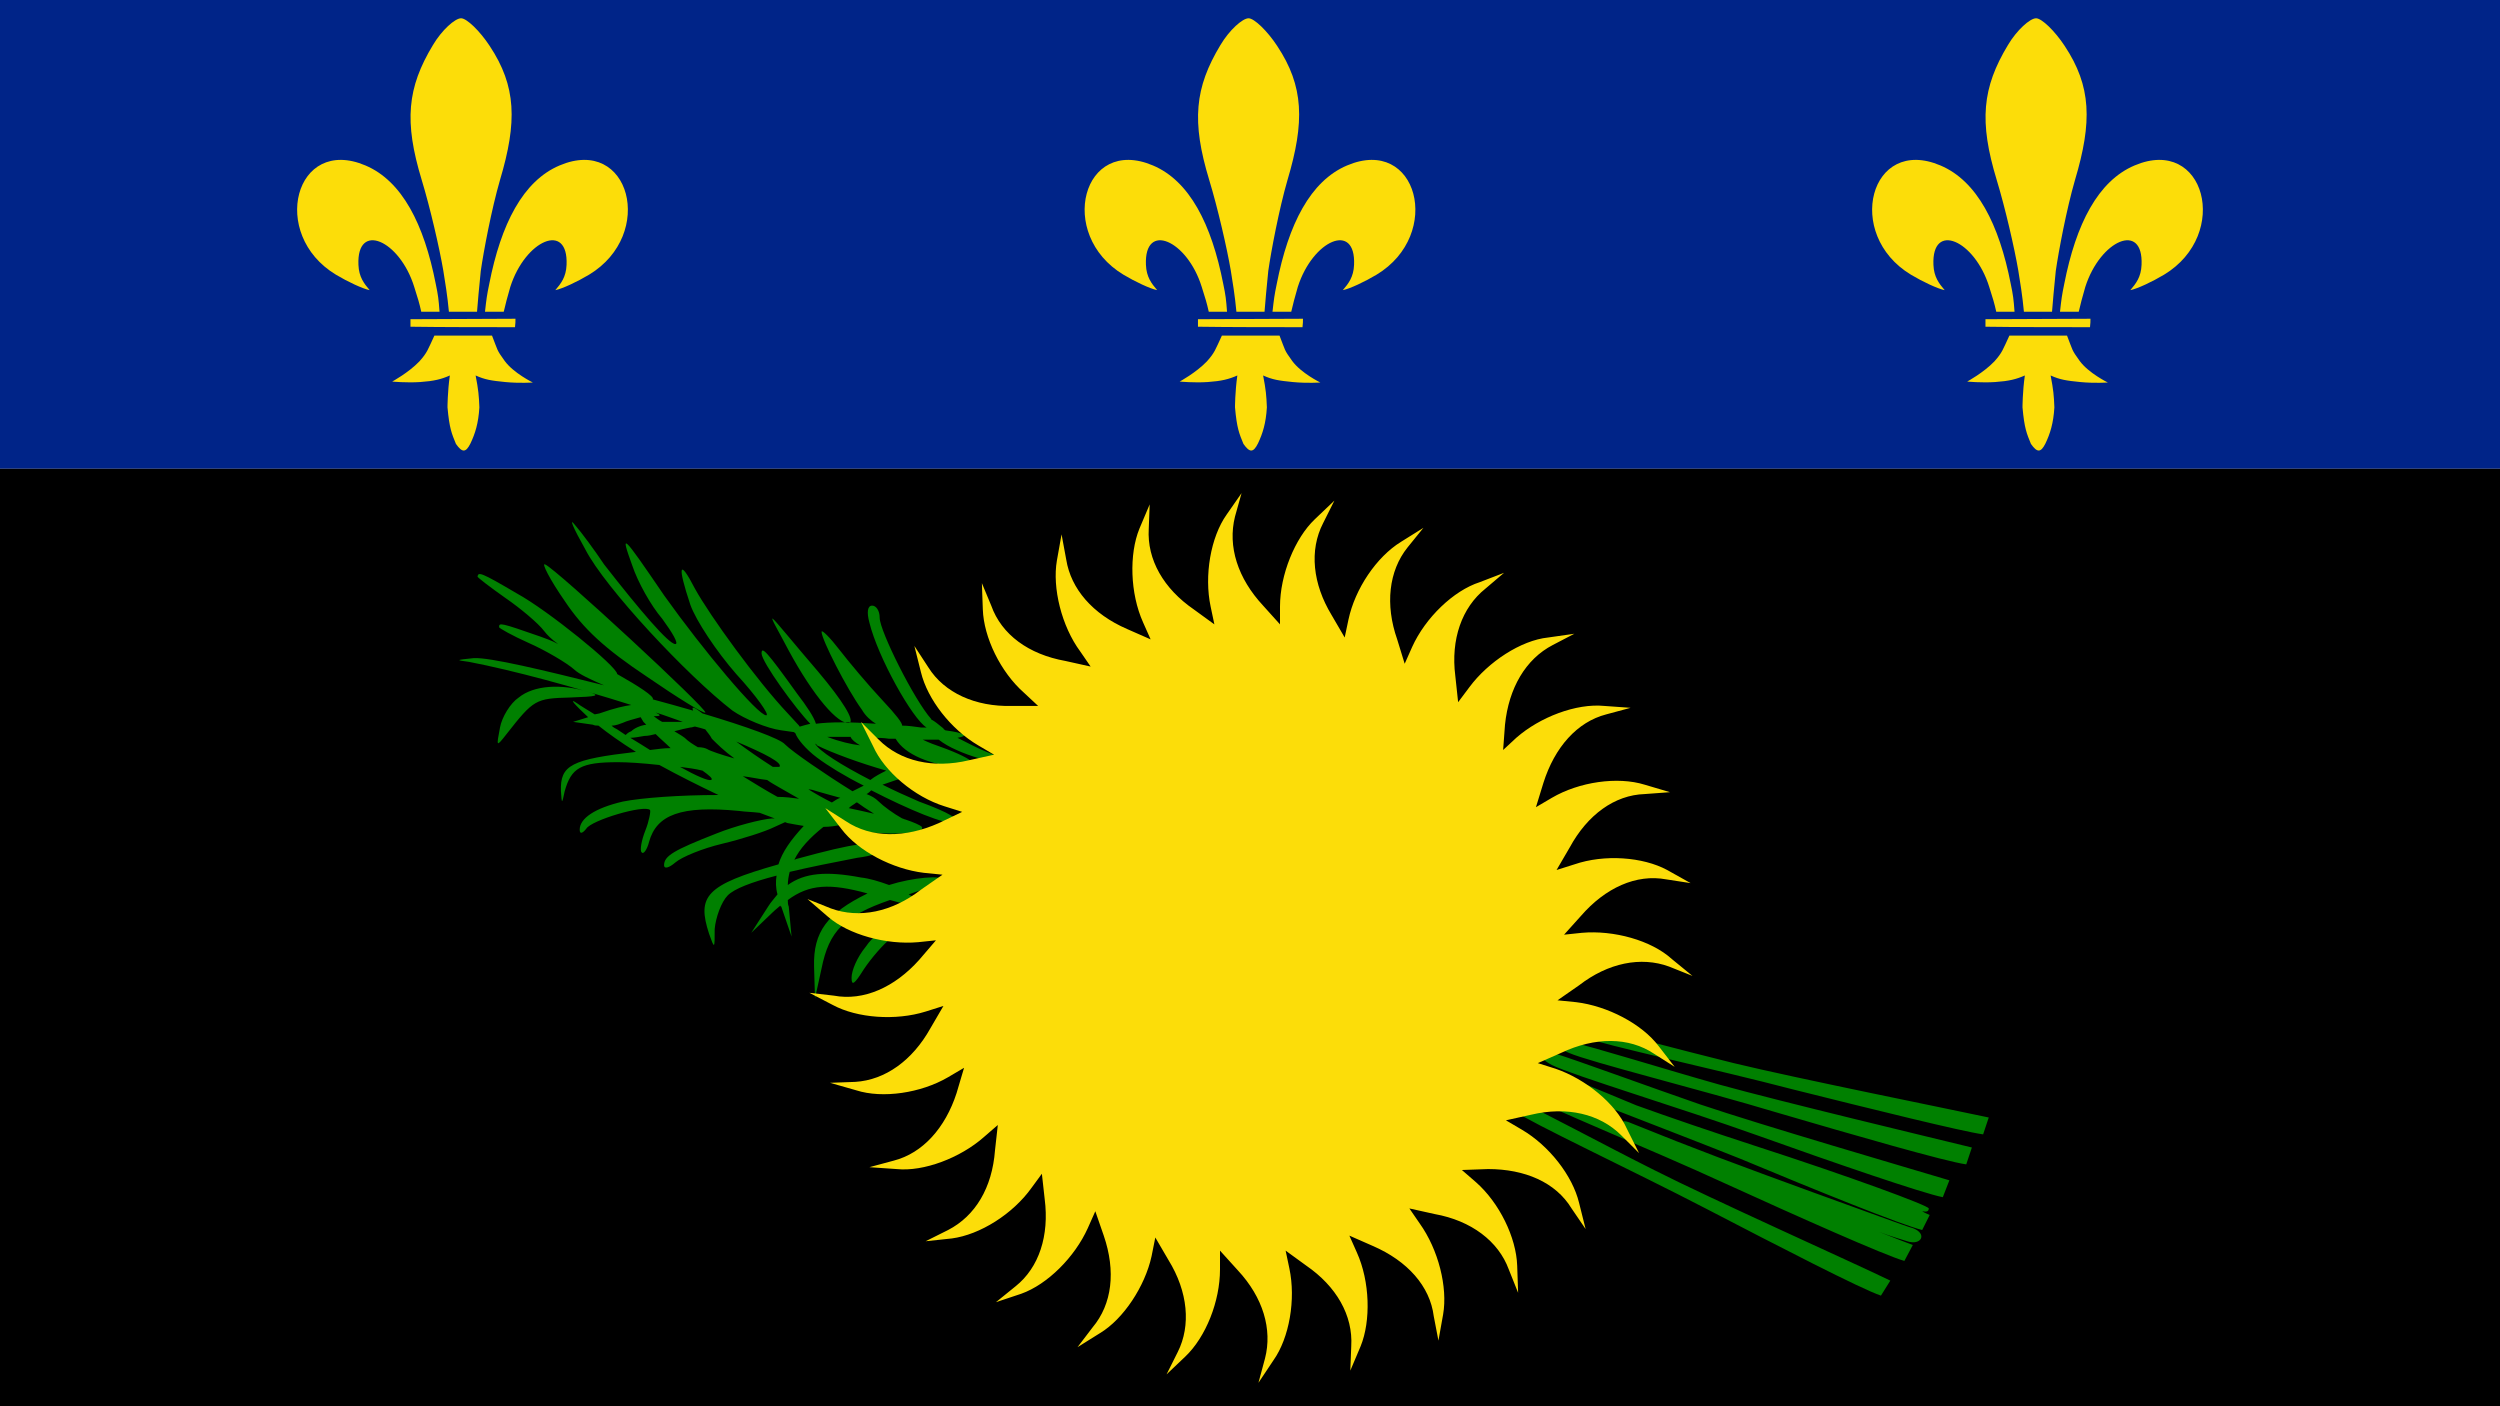 <?xml version="1.0"?>
<svg xmlns="http://www.w3.org/2000/svg" xmlns:xlink="http://www.w3.org/1999/xlink" version="1.1" width="640" height="360" viewBox="0 0 640 360">
<!-- Generated by Kreative Vexillo v1.0 -->
<style>
.black{fill:rgb(0,0,0);}
.blue{fill:rgb(0,36,136);}
.green{fill:rgb(0,128,0);}
.yellow{fill:rgb(252,221,9);}
</style>
<defs>
<path id="cane" d="M 0.717 0.292 C 0.72 0.294 0.723 0.295 0.725 0.296 L 0.717 0.312 C 0.696 0.307 0.602 0.269 0.523 0.236 C 0.443 0.204 0.33 0.162 0.308 0.15 C 0.292 0.141 0.293 0.132 0.313 0.139 C 0.327 0.144 0.369 0.161 0.412 0.179 C 0.448 0.192 0.492 0.207 0.538 0.222 C 0.64 0.255 0.724 0.286 0.724 0.289 C 0.724 0.292 0.722 0.293 0.717 0.292 Z M 0.707 0.31 C 0.702 0.309 0.654 0.291 0.601 0.272 C 0.519 0.242 0.478 0.227 0.404 0.197 C 0.398 0.195 0.396 0.196 0.398 0.2 C 0.399 0.201 0.399 0.201 0.4 0.202 C 0.357 0.182 0.314 0.162 0.3 0.157 C 0.28 0.15 0.279 0.158 0.295 0.168 C 0.316 0.181 0.428 0.226 0.506 0.262 C 0.585 0.298 0.677 0.339 0.698 0.345 L 0.707 0.328 C 0.699 0.325 0.686 0.32 0.671 0.314 C 0.684 0.319 0.695 0.322 0.701 0.324 C 0.716 0.329 0.723 0.316 0.707 0.31 Z M -0.643 -0.278 C -0.611 -0.256 -0.582 -0.238 -0.581 -0.24 C -0.578 -0.243 -0.741 -0.394 -0.752 -0.398 C -0.756 -0.4 -0.747 -0.382 -0.731 -0.359 C -0.711 -0.329 -0.688 -0.308 -0.643 -0.278 Z M -0.269 -0.187 C -0.279 -0.188 -0.298 -0.193 -0.313 -0.2 C -0.32 -0.203 -0.327 -0.207 -0.332 -0.211 C -0.337 -0.211 -0.343 -0.211 -0.349 -0.211 C -0.343 -0.208 -0.335 -0.205 -0.329 -0.203 C -0.293 -0.19 -0.282 -0.179 -0.307 -0.181 C -0.341 -0.184 -0.368 -0.195 -0.378 -0.212 C -0.38 -0.212 -0.383 -0.212 -0.385 -0.212 C -0.391 -0.213 -0.397 -0.213 -0.403 -0.213 C -0.402 -0.213 -0.401 -0.212 -0.401 -0.212 C -0.396 -0.206 -0.384 -0.198 -0.375 -0.193 C -0.373 -0.192 -0.371 -0.191 -0.369 -0.19 C -0.365 -0.188 -0.36 -0.186 -0.356 -0.184 C -0.354 -0.183 -0.351 -0.182 -0.349 -0.181 C -0.344 -0.178 -0.342 -0.176 -0.341 -0.175 C -0.334 -0.171 -0.33 -0.167 -0.33 -0.165 C -0.33 -0.163 -0.345 -0.166 -0.365 -0.171 C -0.373 -0.17 -0.383 -0.166 -0.392 -0.163 C -0.38 -0.157 -0.367 -0.151 -0.353 -0.145 C -0.32 -0.133 -0.308 -0.125 -0.315 -0.123 C -0.323 -0.119 -0.365 -0.137 -0.404 -0.157 C -0.405 -0.156 -0.407 -0.154 -0.409 -0.153 C -0.404 -0.151 -0.4 -0.149 -0.396 -0.145 C -0.391 -0.14 -0.38 -0.132 -0.371 -0.127 C -0.37 -0.127 -0.369 -0.126 -0.368 -0.126 C -0.359 -0.123 -0.352 -0.12 -0.35 -0.118 C -0.344 -0.108 -0.414 -0.109 -0.432 -0.118 C -0.433 -0.119 -0.434 -0.119 -0.435 -0.12 L -0.437 -0.12 C -0.442 -0.119 -0.448 -0.118 -0.455 -0.118 C -0.47 -0.106 -0.48 -0.095 -0.486 -0.083 C -0.485 -0.083 -0.484 -0.084 -0.483 -0.084 C -0.421 -0.101 -0.399 -0.104 -0.394 -0.095 C -0.391 -0.091 -0.403 -0.087 -0.419 -0.085 C -0.445 -0.08 -0.47 -0.075 -0.491 -0.07 C -0.492 -0.066 -0.493 -0.061 -0.493 -0.056 C -0.475 -0.069 -0.452 -0.071 -0.415 -0.064 C -0.406 -0.063 -0.396 -0.06 -0.385 -0.056 C -0.36 -0.064 -0.327 -0.067 -0.327 -0.061 C -0.327 -0.06 -0.343 -0.053 -0.364 -0.046 C -0.353 -0.04 -0.346 -0.035 -0.348 -0.032 C -0.348 -0.031 -0.363 -0.034 -0.384 -0.04 C -0.433 -0.023 -0.449 -0.007 -0.457 0.033 L -0.464 0.065 L -0.465 0.031 C -0.466 -0.006 -0.451 -0.026 -0.408 -0.047 C -0.448 -0.058 -0.47 -0.057 -0.493 -0.04 C -0.493 -0.038 -0.493 -0.035 -0.492 -0.033 L -0.489 -0.001 L -0.5 -0.033 C -0.501 -0.033 -0.501 -0.034 -0.501 -0.034 C -0.503 -0.032 -0.506 -0.03 -0.509 -0.027 L -0.532 -0.005 L -0.514 -0.033 C -0.511 -0.038 -0.507 -0.042 -0.504 -0.046 C -0.506 -0.053 -0.506 -0.06 -0.505 -0.066 C -0.532 -0.059 -0.55 -0.052 -0.557 -0.045 C -0.564 -0.038 -0.57 -0.021 -0.571 -0.009 C -0.571 0.012 -0.571 0.013 -0.577 -0.004 C -0.59 -0.044 -0.581 -0.056 -0.503 -0.078 C -0.499 -0.091 -0.49 -0.104 -0.476 -0.119 C -0.482 -0.12 -0.488 -0.121 -0.493 -0.122 C -0.494 -0.122 -0.495 -0.123 -0.496 -0.123 L -0.507 -0.118 C -0.517 -0.113 -0.542 -0.105 -0.563 -0.1 S -0.606 -0.086 -0.613 -0.08 C -0.62 -0.074 -0.625 -0.073 -0.625 -0.077 C -0.625 -0.087 -0.615 -0.093 -0.569 -0.111 C -0.549 -0.119 -0.522 -0.126 -0.51 -0.127 H -0.507 C -0.512 -0.129 -0.518 -0.131 -0.523 -0.133 C -0.531 -0.134 -0.538 -0.134 -0.545 -0.135 C -0.607 -0.141 -0.633 -0.131 -0.641 -0.102 C -0.643 -0.094 -0.647 -0.088 -0.649 -0.091 C -0.651 -0.093 -0.649 -0.104 -0.645 -0.114 S -0.639 -0.135 -0.64 -0.136 C -0.646 -0.142 -0.703 -0.125 -0.708 -0.116 C -0.712 -0.111 -0.715 -0.11 -0.715 -0.115 C -0.715 -0.127 -0.699 -0.138 -0.669 -0.145 C -0.649 -0.149 -0.608 -0.152 -0.567 -0.152 C -0.588 -0.162 -0.61 -0.173 -0.63 -0.184 C -0.648 -0.186 -0.664 -0.187 -0.674 -0.187 C -0.714 -0.187 -0.724 -0.181 -0.731 -0.156 C -0.734 -0.142 -0.734 -0.142 -0.735 -0.156 C -0.736 -0.184 -0.724 -0.19 -0.655 -0.198 C -0.671 -0.208 -0.685 -0.218 -0.695 -0.226 C -0.697 -0.226 -0.699 -0.226 -0.701 -0.227 L -0.722 -0.23 L -0.706 -0.235 C -0.721 -0.249 -0.727 -0.256 -0.718 -0.25 C -0.714 -0.247 -0.707 -0.243 -0.699 -0.238 L -0.694 -0.239 C -0.677 -0.245 -0.667 -0.247 -0.66 -0.248 C -0.66 -0.248 -0.66 -0.248 -0.66 -0.248 C -0.72 -0.267 -0.786 -0.285 -0.833 -0.294 C -0.848 -0.296 -0.847 -0.296 -0.828 -0.298 C -0.811 -0.299 -0.753 -0.285 -0.689 -0.269 C -0.703 -0.275 -0.716 -0.281 -0.721 -0.286 C -0.729 -0.293 -0.751 -0.306 -0.769 -0.314 C -0.787 -0.322 -0.801 -0.33 -0.801 -0.331 C -0.801 -0.336 -0.8 -0.336 -0.757 -0.321 C -0.752 -0.319 -0.745 -0.317 -0.738 -0.313 C -0.745 -0.318 -0.75 -0.323 -0.753 -0.327 C -0.759 -0.335 -0.778 -0.351 -0.794 -0.362 C -0.811 -0.374 -0.824 -0.384 -0.824 -0.385 C -0.823 -0.39 -0.821 -0.39 -0.782 -0.367 C -0.749 -0.349 -0.675 -0.289 -0.675 -0.281 C -0.652 -0.268 -0.635 -0.257 -0.637 -0.254 C -0.622 -0.25 -0.608 -0.246 -0.594 -0.242 C -0.596 -0.247 -0.593 -0.246 -0.584 -0.239 C -0.537 -0.225 -0.501 -0.212 -0.496 -0.206 C -0.488 -0.198 -0.453 -0.174 -0.424 -0.156 C -0.42 -0.158 -0.416 -0.16 -0.412 -0.162 C -0.412 -0.162 -0.412 -0.162 -0.412 -0.162 C -0.432 -0.172 -0.45 -0.183 -0.462 -0.192 C -0.474 -0.201 -0.483 -0.212 -0.485 -0.218 C -0.485 -0.218 -0.486 -0.218 -0.486 -0.219 L -0.5 -0.221 C -0.515 -0.223 -0.539 -0.233 -0.552 -0.242 C -0.6 -0.279 -0.688 -0.373 -0.709 -0.414 C -0.722 -0.437 -0.727 -0.449 -0.72 -0.44 C -0.713 -0.432 -0.699 -0.413 -0.689 -0.398 C -0.65 -0.348 -0.62 -0.313 -0.613 -0.313 C -0.609 -0.313 -0.616 -0.325 -0.627 -0.34 C -0.639 -0.354 -0.653 -0.379 -0.659 -0.397 C -0.672 -0.433 -0.67 -0.431 -0.625 -0.365 C -0.583 -0.306 -0.525 -0.237 -0.516 -0.237 C -0.512 -0.237 -0.526 -0.257 -0.548 -0.281 C -0.569 -0.305 -0.591 -0.338 -0.597 -0.355 C -0.611 -0.397 -0.609 -0.405 -0.592 -0.372 C -0.576 -0.343 -0.526 -0.274 -0.493 -0.239 L -0.481 -0.226 C -0.481 -0.225 -0.48 -0.225 -0.48 -0.225 C -0.477 -0.226 -0.473 -0.227 -0.469 -0.228 C -0.484 -0.243 -0.521 -0.294 -0.521 -0.303 C -0.521 -0.311 -0.516 -0.306 -0.483 -0.26 C -0.473 -0.247 -0.465 -0.235 -0.463 -0.228 C -0.448 -0.23 -0.426 -0.23 -0.399 -0.228 C -0.404 -0.231 -0.41 -0.236 -0.414 -0.243 C -0.43 -0.265 -0.457 -0.318 -0.457 -0.326 C -0.457 -0.329 -0.448 -0.32 -0.438 -0.307 C -0.428 -0.294 -0.407 -0.269 -0.392 -0.253 C -0.377 -0.237 -0.371 -0.229 -0.371 -0.226 C -0.365 -0.226 -0.358 -0.225 -0.351 -0.224 C -0.349 -0.224 -0.347 -0.224 -0.345 -0.224 C -0.36 -0.233 -0.397 -0.299 -0.406 -0.336 C -0.409 -0.347 -0.408 -0.354 -0.403 -0.354 C -0.399 -0.354 -0.395 -0.349 -0.395 -0.341 C -0.395 -0.327 -0.358 -0.253 -0.34 -0.233 C -0.34 -0.233 -0.34 -0.232 -0.339 -0.232 C -0.337 -0.231 -0.333 -0.228 -0.327 -0.223 C -0.327 -0.222 -0.326 -0.222 -0.325 -0.221 C -0.303 -0.218 -0.3 -0.215 -0.312 -0.213 C -0.302 -0.208 -0.291 -0.202 -0.281 -0.198 C -0.26 -0.19 -0.257 -0.187 -0.269 -0.187 Z M -0.419 -0.144 C -0.419 -0.144 -0.419 -0.144 -0.42 -0.144 C -0.422 -0.142 -0.425 -0.141 -0.428 -0.138 C -0.419 -0.136 -0.409 -0.134 -0.401 -0.132 C -0.409 -0.137 -0.415 -0.141 -0.419 -0.144 Z M -0.627 -0.23 C -0.623 -0.23 -0.617 -0.23 -0.612 -0.23 C -0.609 -0.23 -0.607 -0.23 -0.605 -0.23 C -0.614 -0.233 -0.624 -0.237 -0.634 -0.24 C -0.628 -0.237 -0.628 -0.236 -0.636 -0.236 C -0.633 -0.234 -0.631 -0.232 -0.627 -0.23 Z M -0.646 -0.215 C -0.652 -0.214 -0.657 -0.213 -0.661 -0.213 C -0.653 -0.208 -0.646 -0.204 -0.64 -0.2 C -0.632 -0.201 -0.625 -0.202 -0.618 -0.202 C -0.623 -0.207 -0.629 -0.212 -0.634 -0.217 C -0.638 -0.216 -0.642 -0.215 -0.646 -0.215 Z M -0.589 -0.203 C -0.584 -0.203 -0.581 -0.202 -0.579 -0.201 C -0.576 -0.199 -0.564 -0.195 -0.55 -0.191 C -0.561 -0.199 -0.569 -0.207 -0.574 -0.212 C -0.576 -0.216 -0.579 -0.219 -0.581 -0.222 C -0.584 -0.223 -0.588 -0.224 -0.592 -0.225 C -0.593 -0.225 -0.595 -0.224 -0.597 -0.224 C -0.602 -0.223 -0.607 -0.222 -0.614 -0.22 C -0.611 -0.218 -0.607 -0.216 -0.603 -0.213 C -0.599 -0.209 -0.594 -0.206 -0.589 -0.203 Z M -0.541 -0.172 C -0.528 -0.164 -0.515 -0.156 -0.504 -0.15 C -0.496 -0.15 -0.488 -0.149 -0.481 -0.148 C -0.488 -0.152 -0.495 -0.156 -0.502 -0.16 C -0.507 -0.163 -0.511 -0.165 -0.515 -0.168 C -0.524 -0.169 -0.532 -0.171 -0.541 -0.172 Z M -0.462 -0.156 C -0.465 -0.157 -0.468 -0.158 -0.471 -0.158 C -0.463 -0.153 -0.454 -0.148 -0.446 -0.144 C -0.443 -0.146 -0.44 -0.148 -0.437 -0.149 C -0.444 -0.151 -0.452 -0.153 -0.462 -0.156 Z M -0.548 -0.209 C -0.536 -0.2 -0.523 -0.191 -0.509 -0.182 C -0.505 -0.182 -0.503 -0.182 -0.502 -0.182 C -0.498 -0.186 -0.517 -0.196 -0.548 -0.209 Z M -0.675 -0.222 C -0.672 -0.22 -0.669 -0.218 -0.666 -0.216 C -0.665 -0.217 -0.663 -0.219 -0.66 -0.22 C -0.657 -0.223 -0.651 -0.226 -0.644 -0.227 C -0.645 -0.228 -0.646 -0.229 -0.647 -0.23 C -0.648 -0.232 -0.649 -0.233 -0.65 -0.235 C -0.657 -0.233 -0.665 -0.231 -0.669 -0.229 C -0.672 -0.228 -0.676 -0.226 -0.681 -0.226 C -0.679 -0.224 -0.677 -0.223 -0.675 -0.222 Z M -0.584 -0.178 C -0.592 -0.18 -0.6 -0.181 -0.608 -0.182 C -0.59 -0.172 -0.578 -0.167 -0.575 -0.168 C -0.572 -0.169 -0.577 -0.173 -0.584 -0.178 Z M -0.388 -0.178 C -0.416 -0.186 -0.446 -0.197 -0.462 -0.205 C -0.462 -0.206 -0.463 -0.206 -0.464 -0.207 C -0.46 -0.199 -0.436 -0.184 -0.405 -0.168 C -0.4 -0.172 -0.394 -0.175 -0.388 -0.178 Z M -0.427 -0.214 C -0.437 -0.214 -0.445 -0.214 -0.451 -0.214 C -0.438 -0.209 -0.425 -0.206 -0.416 -0.205 C -0.421 -0.208 -0.425 -0.211 -0.426 -0.214 C -0.426 -0.214 -0.426 -0.214 -0.427 -0.214 Z M -0.427 -0.229 C -0.422 -0.232 -0.434 -0.252 -0.461 -0.284 C -0.486 -0.313 -0.506 -0.338 -0.509 -0.34 S -0.503 -0.327 -0.492 -0.306 C -0.466 -0.258 -0.439 -0.226 -0.427 -0.229 Z M -0.706 -0.262 C -0.735 -0.271 -0.764 -0.269 -0.78 -0.256 C -0.789 -0.25 -0.798 -0.235 -0.8 -0.224 C -0.804 -0.203 -0.804 -0.203 -0.793 -0.217 C -0.764 -0.254 -0.762 -0.255 -0.725 -0.256 C -0.696 -0.257 -0.692 -0.258 -0.706 -0.262 Z M -0.381 -0.01 C -0.39 -0.01 -0.402 -0.002 -0.41 0.01 C -0.419 0.021 -0.425 0.035 -0.425 0.043 C -0.425 0.052 -0.422 0.05 -0.412 0.034 C -0.404 0.022 -0.391 0.007 -0.383 7.9999864E-4 C -0.367 -0.01 -0.367 -0.01 -0.381 -0.01 Z M 0.344 0.112 C 0.323 0.107 0.323 0.116 0.34 0.123 C 0.363 0.133 0.48 0.162 0.563 0.187 C 0.645 0.211 0.742 0.239 0.764 0.242 L 0.77 0.224 C 0.729 0.214 0.566 0.175 0.501 0.157 C 0.444 0.141 0.364 0.116 0.344 0.112 Z M 0.516 0.134 C 0.459 0.12 0.378 0.098 0.358 0.094 C 0.337 0.09 0.337 0.099 0.355 0.106 C 0.378 0.115 0.495 0.14 0.579 0.162 C 0.663 0.183 0.76 0.207 0.782 0.21 L 0.788 0.192 C 0.746 0.183 0.582 0.15 0.516 0.134 Z M 0.326 0.124 C 0.306 0.119 0.305 0.127 0.322 0.136 C 0.344 0.147 0.46 0.182 0.541 0.211 C 0.622 0.24 0.718 0.273 0.739 0.277 L 0.746 0.259 C 0.706 0.247 0.545 0.2 0.48 0.178 C 0.425 0.159 0.346 0.13 0.326 0.124 Z M 0.286 0.174 C 0.266 0.165 0.265 0.173 0.28 0.184 C 0.3 0.198 0.409 0.249 0.486 0.289 C 0.563 0.329 0.652 0.375 0.673 0.382 L 0.683 0.366 C 0.644 0.347 0.492 0.279 0.431 0.248 C 0.379 0.222 0.305 0.182 0.286 0.174 Z"/>
<path id="fleur" d="M -0.207 -0.147 C -0.129 -0.114 -0.082 -0.022 -0.057 0.106 C -0.052 0.13 -0.051 0.138 -0.049 0.165 C -0.065 0.165 -0.072 0.165 -0.088 0.165 C -0.092 0.147 -0.095 0.137 -0.103 0.112 C -0.134 0.012 -0.226 -0.028 -0.222 0.065 C -0.221 0.091 -0.21 0.105 -0.198 0.119 C -0.213 0.116 -0.245 0.101 -0.27 0.086 C -0.413 -2.0E-4 -0.357 -0.211 -0.207 -0.147 L -0.207 -0.147 Z M -0.063 -0.404 C -0.118 -0.313 -0.125 -0.241 -0.087 -0.116 C -0.069 -0.057 -0.049 0.03 -0.041 0.077 C -0.03 0.144 -0.031 0.15 -0.029 0.165 C -0.015 0.165 0.016 0.165 0.031 0.165 C 0.033 0.142 0.035 0.115 0.039 0.078 C 0.045 0.036 0.062 -0.054 0.08 -0.116 C 0.117 -0.24 0.115 -0.316 0.058 -0.402 C 0.037 -0.434 0.009 -0.461 -0.003 -0.461 C -0.016 -0.461 -0.044 -0.436 -0.063 -0.404 L -0.063 -0.404 Z M 0.207 -0.147 C 0.129 -0.114 0.082 -0.022 0.057 0.106 C 0.052 0.13 0.051 0.138 0.048 0.165 C 0.065 0.165 0.072 0.165 0.088 0.165 C 0.092 0.147 0.095 0.137 0.102 0.112 C 0.134 0.012 0.226 -0.028 0.222 0.065 C 0.221 0.091 0.21 0.105 0.198 0.119 C 0.213 0.116 0.245 0.101 0.27 0.086 C 0.413 -2.0E-4 0.357 -0.211 0.207 -0.147 L 0.207 -0.147 Z M -0.111 0.197 C -0.048 0.198 0.06 0.198 0.112 0.198 C 0.113 0.184 0.113 0.191 0.113 0.18 C 0.074 0.18 -0.072 0.181 -0.111 0.181 C -0.111 0.188 -0.111 0.191 -0.111 0.197 Z M -0.092 0.271 C -0.115 0.295 -0.15 0.314 -0.15 0.314 S -0.119 0.317 -0.09 0.315 C -0.061 0.313 -0.045 0.309 -0.027 0.301 C -0.032 0.336 -0.032 0.369 -0.032 0.369 C -0.028 0.414 -0.023 0.425 -0.014 0.447 C -5.9999526E-4 0.466 0.007 0.466 0.017 0.446 C 0.027 0.425 0.034 0.403 0.036 0.369 C 0.035 0.344 0.034 0.332 0.028 0.301 C 0.048 0.31 0.061 0.312 0.091 0.315 C 0.122 0.318 0.15 0.316 0.15 0.316 S 0.109 0.296 0.09 0.27 C 0.072 0.245 0.076 0.249 0.063 0.216 C 0.047 0.216 -0.034 0.216 -0.06 0.216 C -0.074 0.246 -0.075 0.252 -0.092 0.271 L -0.092 0.271 Z"/>
<path id="sun" d="M 0.038 0.334 L 0.06 0.35 C 0.092 0.372 0.11 0.403 0.108 0.436 L 0.107 0.462 L 0.118 0.436 C 0.129 0.409 0.128 0.367 0.114 0.336 L 0.106 0.318 L 0.131 0.329 C 0.168 0.345 0.192 0.372 0.196 0.404 L 0.201 0.43 L 0.206 0.402 C 0.211 0.373 0.201 0.333 0.181 0.305 L 0.17 0.289 L 0.197 0.295 C 0.236 0.302 0.265 0.324 0.276 0.354 L 0.286 0.379 L 0.285 0.35 C 0.284 0.32 0.266 0.283 0.241 0.261 L 0.226 0.248 L 0.254 0.247 C 0.293 0.247 0.326 0.261 0.343 0.289 L 0.358 0.311 L 0.351 0.283 C 0.344 0.254 0.319 0.222 0.29 0.205 L 0.273 0.195 L 0.3 0.189 C 0.338 0.18 0.373 0.188 0.396 0.211 L 0.415 0.23 L 0.402 0.204 C 0.39 0.177 0.358 0.151 0.326 0.14 L 0.307 0.134 L 0.332 0.123 C 0.368 0.106 0.404 0.106 0.431 0.124 L 0.453 0.138 L 0.436 0.116 C 0.418 0.092 0.381 0.073 0.348 0.069 L 0.328 0.067 L 0.351 0.051 C 0.382 0.027 0.417 0.02 0.447 0.031 L 0.472 0.041 L 0.45 0.023 C 0.428 0.003 0.388 -0.008 0.354 -0.005 L 0.335 -0.003 L 0.353 -0.023 C 0.379 -0.053 0.412 -0.068 0.444 -0.062 L 0.47 -0.058 L 0.445 -0.072 C 0.419 -0.086 0.378 -0.089 0.346 -0.078 L 0.327 -0.072 L 0.341 -0.096 C 0.36 -0.131 0.389 -0.152 0.421 -0.153 L 0.448 -0.155 L 0.421 -0.163 C 0.392 -0.172 0.351 -0.166 0.322 -0.149 L 0.305 -0.139 L 0.313 -0.165 C 0.325 -0.203 0.349 -0.23 0.38 -0.238 L 0.406 -0.245 L 0.378 -0.247 C 0.348 -0.25 0.309 -0.235 0.284 -0.213 L 0.27 -0.2 L 0.272 -0.227 C 0.276 -0.266 0.294 -0.297 0.323 -0.312 L 0.346 -0.324 L 0.318 -0.32 C 0.289 -0.317 0.254 -0.294 0.234 -0.267 L 0.222 -0.251 L 0.219 -0.279 C 0.214 -0.318 0.226 -0.352 0.251 -0.372 L 0.271 -0.389 L 0.245 -0.379 C 0.217 -0.37 0.187 -0.341 0.173 -0.31 L 0.165 -0.292 L 0.157 -0.318 C 0.144 -0.355 0.148 -0.391 0.168 -0.416 L 0.185 -0.437 L 0.161 -0.422 C 0.135 -0.406 0.112 -0.372 0.105 -0.339 L 0.101 -0.32 L 0.087 -0.344 C 0.067 -0.377 0.063 -0.413 0.078 -0.442 L 0.09 -0.466 L 0.069 -0.446 C 0.048 -0.426 0.032 -0.387 0.032 -0.353 V -0.334 L 0.014 -0.354 C -0.013 -0.383 -0.024 -0.417 -0.016 -0.449 L -0.009 -0.474 L -0.025 -0.451 C -0.042 -0.427 -0.049 -0.386 -0.042 -0.353 L -0.038 -0.334 L -0.06 -0.35 C -0.092 -0.372 -0.11 -0.403 -0.108 -0.436 L -0.107 -0.462 L -0.118 -0.436 C -0.129 -0.409 -0.128 -0.367 -0.114 -0.336 L -0.106 -0.318 L -0.131 -0.329 C -0.168 -0.345 -0.191 -0.372 -0.196 -0.403 L -0.201 -0.43 L -0.206 -0.402 C -0.211 -0.373 -0.201 -0.332 -0.181 -0.305 L -0.17 -0.289 L -0.197 -0.295 C -0.236 -0.302 -0.265 -0.323 -0.276 -0.354 L -0.286 -0.378 L -0.285 -0.35 C -0.284 -0.32 -0.266 -0.283 -0.241 -0.261 L -0.226 -0.247 L -0.254 -0.247 C -0.293 -0.246 -0.326 -0.261 -0.343 -0.288 L -0.358 -0.311 L -0.351 -0.283 C -0.344 -0.254 -0.319 -0.222 -0.29 -0.205 L -0.273 -0.195 L -0.3 -0.189 C -0.338 -0.18 -0.373 -0.188 -0.396 -0.211 L -0.415 -0.23 L -0.402 -0.204 C -0.39 -0.177 -0.358 -0.15 -0.326 -0.14 L -0.307 -0.134 L -0.332 -0.122 C -0.368 -0.106 -0.404 -0.106 -0.431 -0.124 L -0.453 -0.138 L -0.436 -0.116 C -0.418 -0.092 -0.381 -0.073 -0.348 -0.069 L -0.328 -0.067 L -0.351 -0.051 C -0.382 -0.027 -0.417 -0.02 -0.447 -0.031 L -0.472 -0.041 L -0.45 -0.022 C -0.428 -0.003 -0.388 0.008 -0.354 0.005 L -0.335 0.003 L -0.353 0.024 C -0.379 0.053 -0.412 0.068 -0.444 0.062 L -0.47 0.059 L -0.445 0.072 C -0.419 0.086 -0.378 0.089 -0.346 0.079 L -0.327 0.073 L -0.341 0.097 C -0.36 0.131 -0.389 0.152 -0.421 0.154 L -0.448 0.155 L -0.42 0.163 C -0.392 0.172 -0.351 0.166 -0.322 0.149 L -0.305 0.139 L -0.313 0.166 C -0.325 0.203 -0.349 0.23 -0.38 0.238 L -0.406 0.245 L -0.377 0.247 C -0.348 0.25 -0.309 0.235 -0.284 0.213 L -0.269 0.2 L -0.272 0.227 C -0.275 0.267 -0.293 0.297 -0.322 0.312 L -0.346 0.324 L -0.318 0.321 C -0.288 0.317 -0.253 0.295 -0.233 0.267 L -0.222 0.252 L -0.219 0.279 C -0.214 0.318 -0.225 0.352 -0.25 0.372 L -0.271 0.389 L -0.244 0.38 C -0.216 0.37 -0.187 0.341 -0.173 0.31 L -0.165 0.292 L -0.156 0.318 C -0.143 0.356 -0.147 0.391 -0.168 0.416 L -0.184 0.437 L -0.16 0.422 C -0.135 0.407 -0.112 0.372 -0.105 0.34 L -0.101 0.32 L -0.087 0.344 C -0.066 0.378 -0.063 0.414 -0.077 0.442 L -0.089 0.466 L -0.069 0.447 C -0.047 0.426 -0.032 0.388 -0.032 0.354 V 0.334 L -0.013 0.355 C 0.014 0.384 0.024 0.418 0.016 0.449 L 0.009 0.475 L 0.025 0.451 C 0.042 0.427 0.049 0.386 0.042 0.353 L 0.038 0.334 Z"/>
</defs>
<g>
<g>
<rect x="0" y="0" width="640" height="120" class="blue"/>
<rect x="0" y="120" width="640" height="240" class="black"/>
</g>
<use xlink:href="#fleur" transform="translate(118.4 60) scale(120 120) rotate(0)" class="yellow"/>
<use xlink:href="#fleur" transform="translate(320 60) scale(120 120) rotate(0)" class="yellow"/>
<use xlink:href="#fleur" transform="translate(521.6 60) scale(120 120) rotate(0)" class="yellow"/>
<use xlink:href="#cane" transform="translate(320 240) scale(240 240) rotate(0)" class="green"/>
<use xlink:href="#sun" transform="translate(320 240) scale(240 240) rotate(0)" class="yellow"/>
</g>
</svg>
